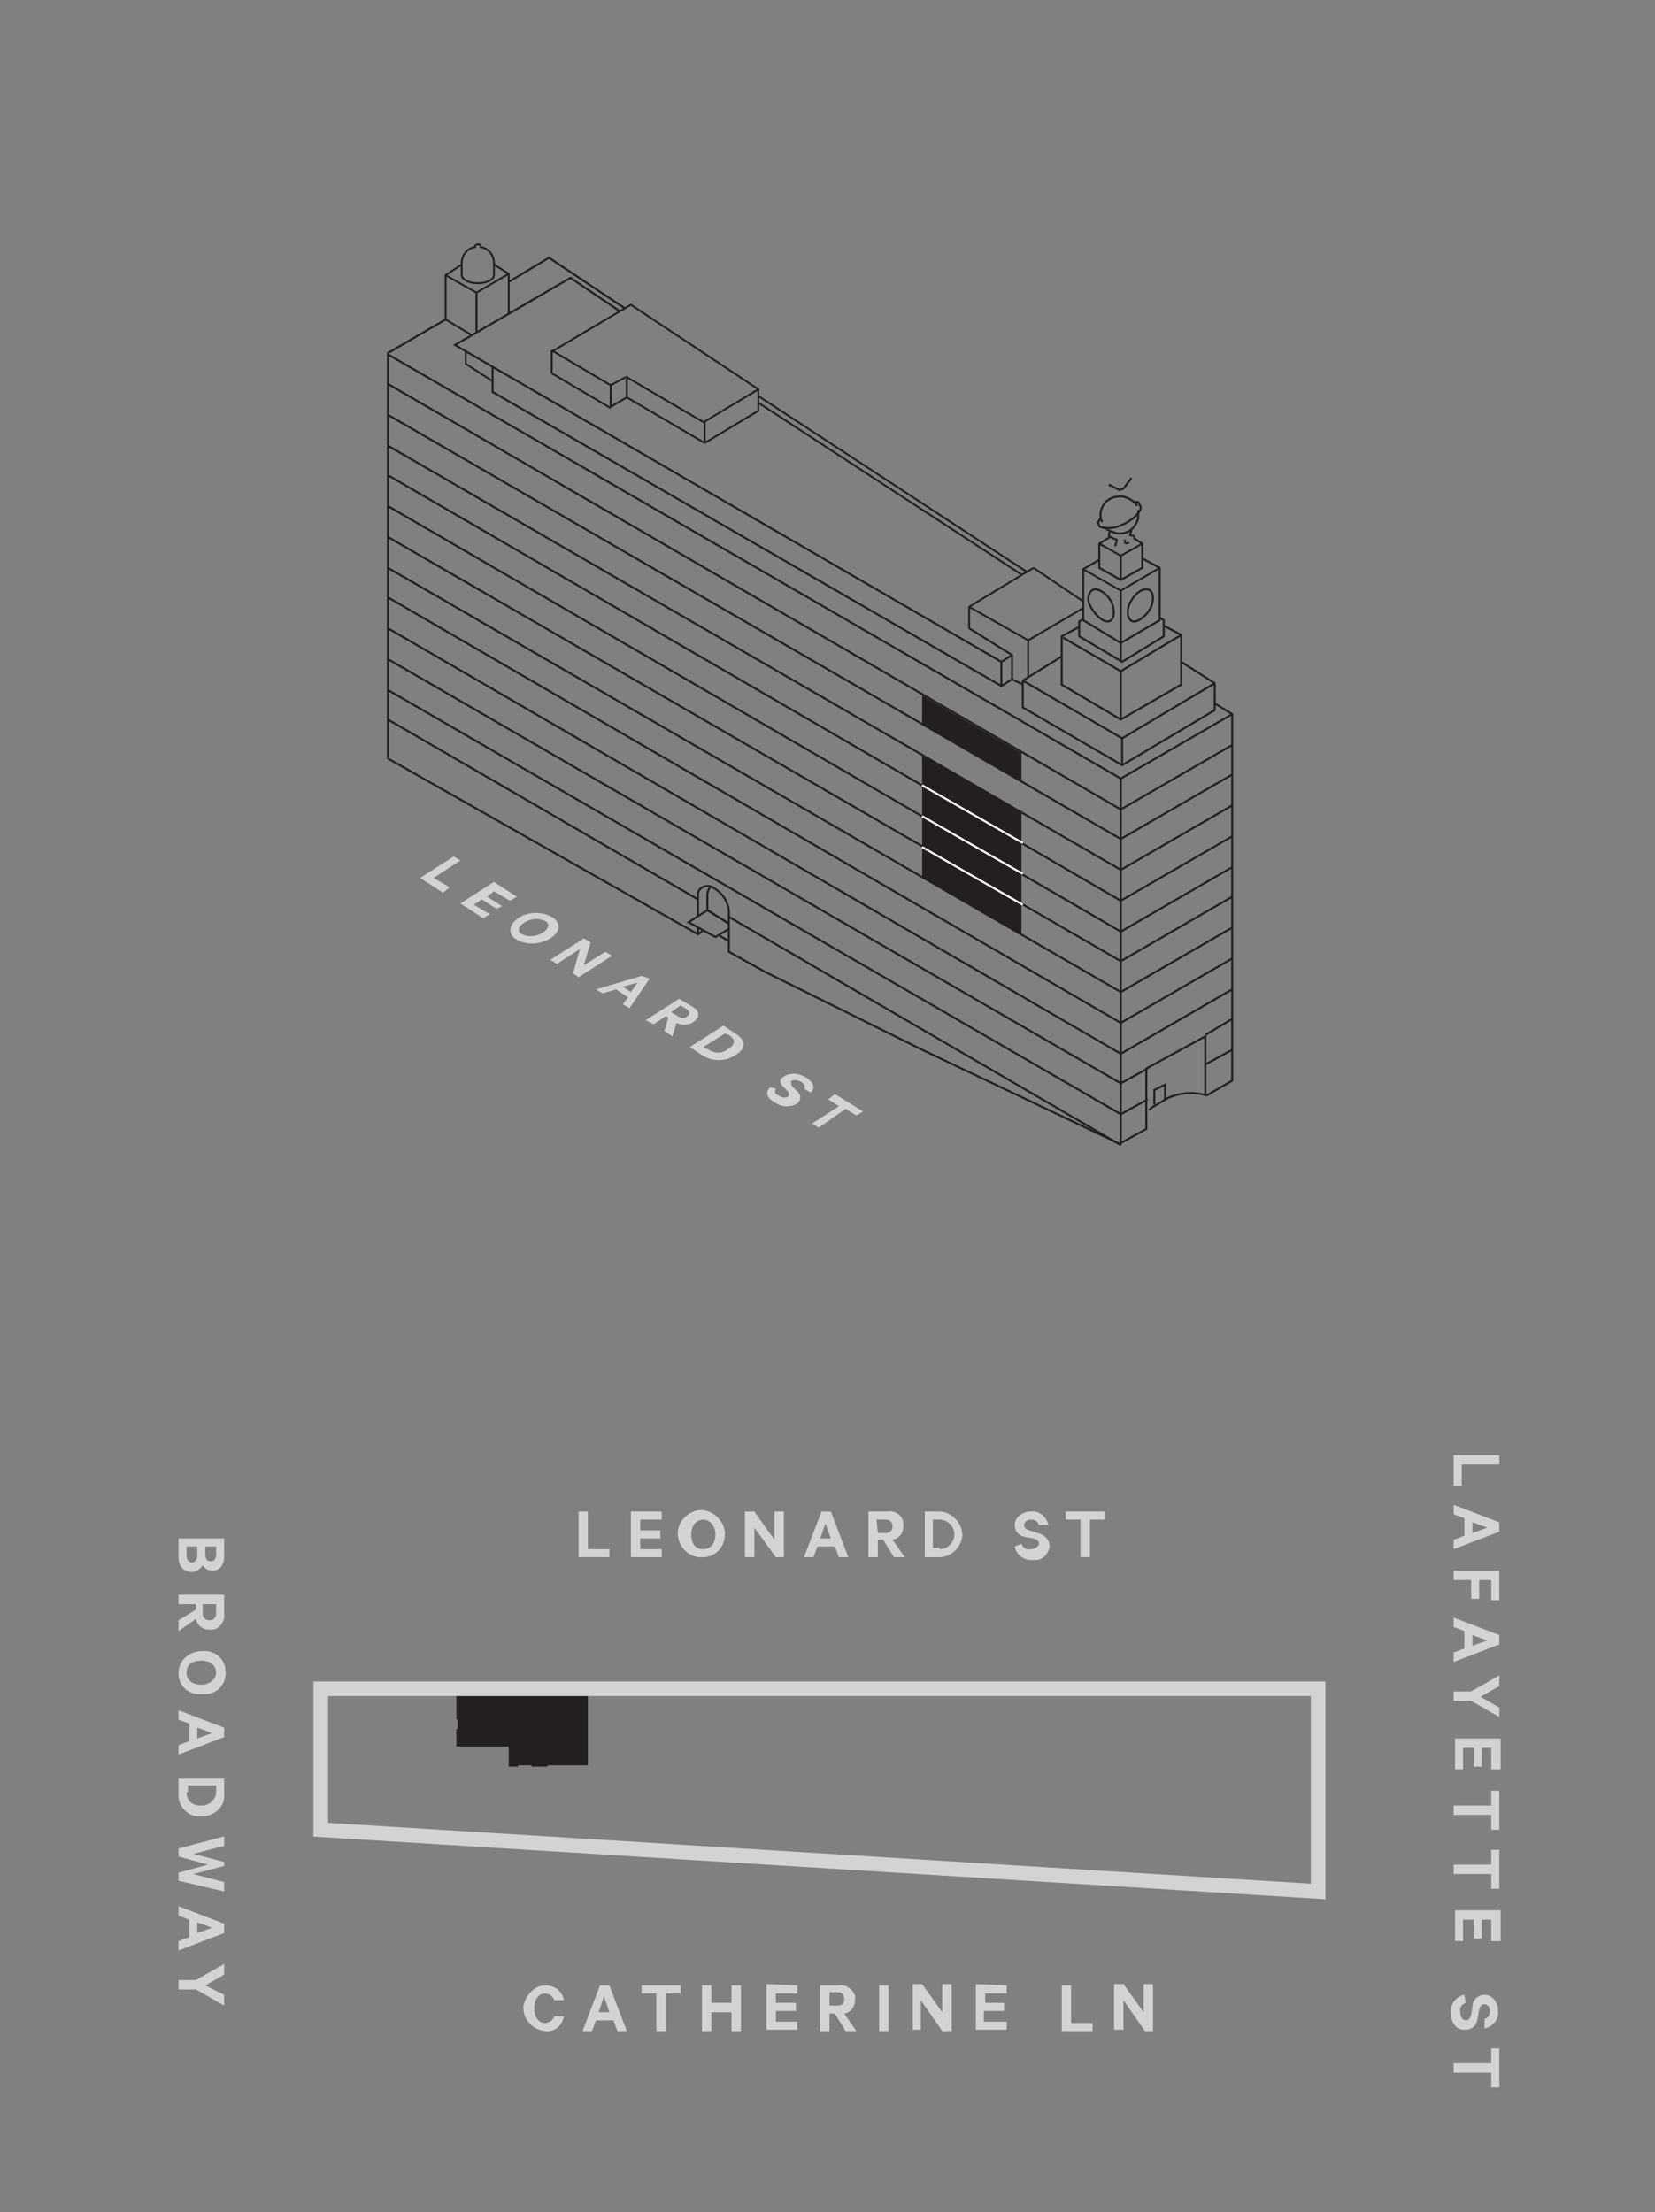 <?xml version="1.0" encoding="utf-8"?>
<!-- Generator: Adobe Illustrator 23.0.0, SVG Export Plug-In . SVG Version: 6.00 Build 0)  -->
<svg version="1.1" id="Layer_1" xmlns="http://www.w3.org/2000/svg" xmlns:xlink="http://www.w3.org/1999/xlink" x="0px" y="0px"
	 viewBox="0 0 123.3 164.8" style="enable-background:new 0 0 123.3 164.8;" xml:space="preserve">
<rect x="0" y="0" width="123.3" height="164.8" fill="#808080" stroke="none"/>
<style type="text/css">
	.st0{fill:#D2D3D4;}
	.st1{clip-path:url(#SVGID_2_);}
	.st2{enable-background:new    ;}
	.st3{fill:#D1D3D4;}
	.st4{fill:none;stroke:#231F20;stroke-width:0.15;stroke-miterlimit:10;}
	.st5{fill:none;stroke:#231F20;stroke-width:0.14;stroke-miterlimit:10;}
	.st6{clip-path:url(#SVGID_4_);}
	.st7{clip-path:url(#SVGID_6_);}
	.st8{fill:none;stroke:#231F20;stroke-width:0.14;stroke-linejoin:bevel;}
	.st9{clip-path:url(#SVGID_8_);}
	.st10{clip-path:url(#SVGID_10_);}
	.st11{clip-path:url(#SVGID_12_);}
	.st12{clip-path:url(#SVGID_14_);}
	.st13{fill:#231F20;}
	.st14{fill:none;stroke:#FFFFFF;stroke-width:0.15;stroke-miterlimit:10;}
	.st15{clip-path:url(#SVGID_16_);}
	.st16{fill:none;stroke:#D1D3D4;stroke-width:1.09;stroke-miterlimit:10;}
</style>
<title>residence_B_7-10_key</title>
<g>
	<g>
		<path class="st0" d="M14.3,117.1c-0.6,0-1-0.4-1-1.1v-1.4h3.4v1.3c0,0.7-0.3,1.1-0.9,1.1c-0.3,0-0.6-0.2-0.7-0.4
			C14.9,116.9,14.6,117.1,14.3,117.1z M13.9,115.2v0.7c0,0.3,0.2,0.5,0.4,0.5s0.4-0.2,0.4-0.5v-0.7H13.9z M15.3,115.8
			c0,0.3,0.1,0.5,0.4,0.5s0.4-0.2,0.4-0.5v-0.6h-0.8L15.3,115.8z"/>
		<path class="st0" d="M14.6,119.5h-1.3v-0.7h3.4v1.4c0.1,0.5-0.3,1.1-0.8,1.2c-0.1,0-0.2,0-0.3,0c-0.5,0-0.9-0.3-1-0.8l-1.3,0.9
			v-0.8l1.3-0.8L14.6,119.5z M15.1,119.5v0.7c0,0.3,0.2,0.5,0.5,0.5s0.5-0.2,0.5-0.5v-0.7H15.1z"/>
		<path class="st0" d="M13.3,124.6c0-0.9,0.8-1.6,1.7-1.6c0,0,0.1,0,0.1,0c0.9-0.1,1.7,0.6,1.7,1.5c0.1,0.9-0.6,1.7-1.5,1.7
			c-0.1,0-0.2,0-0.3,0c-0.9,0.1-1.7-0.6-1.7-1.5C13.3,124.7,13.3,124.6,13.3,124.6z M16.1,124.6c0-0.5-0.4-0.9-1.1-0.9
			s-1.1,0.3-1.1,0.9s0.5,0.9,1.1,0.9S16.1,125.1,16.1,124.6z"/>
		<path class="st0" d="M16.7,129.4l-3.4,1.3V130l0.8-0.3v-1.3l-0.8-0.3v-0.7l3.4,1.3V129.4z M14.7,128.7v0.8l1.1-0.4L14.7,128.7z"/>
		<path class="st0" d="M16.7,132.4v1.2c0.1,0.9-0.6,1.6-1.5,1.7c-0.1,0-0.2,0-0.2,0c-0.9,0.1-1.6-0.6-1.7-1.4c0-0.1,0-0.2,0-0.2
			v-1.2H16.7z M13.9,133.5c0,0.6,0.4,1,1,1c0,0,0,0,0.1,0c0.6,0,1-0.4,1.1-0.9c0,0,0,0,0-0.1v-0.5h-2.1V133.5z"/>
		<path class="st0" d="M16.7,139l-2.3,0.6l2.3,0.6v0.7l-3.4-0.8v-0.6l2.2-0.6l-2.2-0.6v-0.6l3.4-0.9v0.7l-2.3,0.6l2.3,0.6L16.7,139z
			"/>
		<path class="st0" d="M16.7,144l-3.4,1.3v-0.7l0.8-0.3V143l-0.8-0.3V142l3.4,1.3V144z M14.7,143.2v0.8l1.1-0.4L14.7,143.2z"/>
		<path class="st0" d="M16.7,148.6v0.8l-2.1-1.2h-1.3v-0.7h1.3l2.1-1.2v0.8l-1.4,0.8L16.7,148.6z"/>
		<path class="st0" d="M111.7,108.4v0.7h-2.8v1.6h-0.6v-2.3H111.7z"/>
		<path class="st0" d="M111.7,114.1l-3.4,1.3v-0.7l0.8-0.3v-1.3l-0.8-0.3v-0.7l3.4,1.3V114.1z M109.7,113.4v0.8l1.1-0.4L109.7,113.4
			z"/>
		<path class="st0" d="M108.3,117h3.4v2.2h-0.6v-1.5h-0.9v1.4h-0.6v-1.4h-1.3V117z"/>
		<path class="st0" d="M111.7,122.5l-3.4,1.3v-0.7l0.8-0.3v-1.3l-0.8-0.3v-0.7l3.4,1.3V122.5z M109.7,121.8v0.8l1.1-0.4L109.7,121.8
			z"/>
		<path class="st0" d="M111.7,127.2v0.7l-2.1-1.2h-1.3V126h1.3l2.1-1.2v0.8l-1.4,0.8L111.7,127.2z"/>
		<path class="st0" d="M111.7,131.8h-0.6v-1.6h-0.7v1.4h-0.6v-1.4h-0.8v1.6h-0.6v-2.3h3.4V131.8z"/>
		<path class="st0" d="M111.7,133.4v2.9h-0.6v-1.1h-2.8v-0.7h2.8v-1.1L111.7,133.4z"/>
		<path class="st0" d="M111.7,137.8v2.9h-0.6v-1.1h-2.8v-0.7h2.8v-1.1H111.7z"/>
		<path class="st0" d="M111.7,144.6h-0.6V143h-0.7v1.4h-0.6V143h-0.8v1.6h-0.6v-2.3h3.4V144.6z"/>
		<path class="st0" d="M109.2,149.2c-0.3,0.1-0.5,0.4-0.4,0.7c0,0.4,0.2,0.6,0.4,0.6s0.3-0.1,0.4-0.4l0.1-0.6c0-0.5,0.4-0.9,0.9-0.9
			c0.6,0,1,0.6,1,1.1c0,0,0,0,0,0.1c0.1,0.6-0.4,1.2-1,1.3v-0.7c0.3-0.1,0.4-0.3,0.4-0.6c0-0.3-0.2-0.5-0.4-0.5s-0.3,0.1-0.4,0.4
			l-0.1,0.6c-0.1,0.6-0.4,0.9-1,0.9s-1-0.5-1-1.2c-0.1-0.7,0.4-1.3,1-1.4L109.2,149.2L109.2,149.2z"/>
		<path class="st0" d="M111.7,152.6v2.9h-0.6v-1.1h-2.8v-0.7h2.8v-1.1L111.7,152.6z"/>
		<path class="st0" d="M43.1,112.6h0.7v2.8h1.6v0.6h-2.3V112.6z"/>
		<path class="st0" d="M49.3,112.6v0.6h-1.6v0.8h1.5v0.6h-1.5v0.8h1.6v0.6H47v-3.4L49.3,112.6z"/>
		<path class="st0" d="M52.4,116c-1,0.1-1.8-0.7-1.9-1.6c-0.1-1,0.7-1.8,1.6-1.9s1.8,0.7,1.9,1.6c0,0.1,0,0.1,0,0.2
			c0,0.9-0.6,1.6-1.5,1.7C52.4,116,52.4,116,52.4,116z M52.4,113.2c-0.5,0-0.9,0.4-0.9,1.1s0.3,1.1,0.9,1.1s0.9-0.5,0.9-1.1
			S52.9,113.2,52.4,113.2L52.4,113.2z"/>
		<path class="st0" d="M58.4,116h-0.6l-1.6-2.2v2.2h-0.7v-3.4h0.7l1.5,2.1v-2.1h0.7V116z"/>
		<path class="st0" d="M61.9,112.6l1.3,3.4h-0.7l-0.3-0.8h-1.3l-0.3,0.8h-0.7l1.3-3.4L61.9,112.6z M61.1,114.6h0.8l-0.4-1.1
			L61.1,114.6z"/>
		<path class="st0" d="M65.4,114.7v1.3h-0.7v-3.4h1.4c0.5-0.1,1.1,0.2,1.2,0.8c0,0.1,0,0.2,0,0.3c0,0.5-0.3,0.9-0.8,1l0.9,1.3h-0.8
			l-0.8-1.3L65.4,114.7z M65.4,114.2H66c0.3,0,0.5-0.2,0.5-0.5s-0.2-0.5-0.5-0.5h-0.7L65.4,114.2z"/>
		<path class="st0" d="M68.9,112.6h1.2c0.9,0.1,1.6,0.9,1.6,1.8c-0.1,0.8-0.7,1.5-1.6,1.6h-1.2V112.6z M70,115.4
			c0.6,0,1.1-0.5,1.1-1.1c0-0.6-0.5-1.1-1.1-1.1h-0.5v2.1H70z"/>
		<path class="st0" d="M76.1,115c0.1,0.3,0.4,0.5,0.7,0.4c0.3,0,0.6-0.2,0.6-0.4s-0.1-0.3-0.4-0.4l-0.6-0.1
			c-0.5-0.1-0.8-0.4-0.8-0.9c0-0.6,0.6-1,1.2-1c0,0,0,0,0,0c0.6-0.1,1.2,0.4,1.3,1h-0.7c-0.1-0.3-0.3-0.4-0.6-0.4
			c-0.3,0-0.5,0.2-0.5,0.4s0.1,0.3,0.4,0.4l0.6,0.2c0.5,0.1,0.9,0.5,0.9,1c-0.1,0.6-0.6,1.1-1.2,1c0,0,0,0,0,0
			c-0.7,0.1-1.3-0.4-1.4-1L76.1,115z"/>
		<path class="st0" d="M79.4,112.6h2.9v0.6h-1.1v2.8h-0.7v-2.8h-1.1V112.6z"/>
		<path class="st0" d="M40.6,147.9c0.7,0,1.3,0.4,1.4,1.1h-0.7c-0.1-0.3-0.4-0.5-0.7-0.5c-0.5,0-0.8,0.5-0.8,1.1s0.3,1.1,0.8,1.1
			c0.3,0,0.6-0.2,0.7-0.5H42c-0.1,0.7-0.7,1.2-1.4,1.1c-1-0.1-1.7-1-1.6-1.9C39.2,148.6,39.8,147.9,40.6,147.9z"/>
		<path class="st0" d="M45.4,147.9l1.3,3.4H46l-0.3-0.8h-1.3l-0.3,0.8h-0.7l1.3-3.4H45.4z M44.6,149.9h0.8l-0.4-1.2L44.6,149.9z"/>
		<path class="st0" d="M47.8,147.9h2.9v0.6h-1.1v2.8h-0.7v-2.8h-1.1V147.9z"/>
		<path class="st0" d="M55.2,147.9v3.4h-0.7v-1.4H53v1.4h-0.7v-3.4H53v1.3h1.5v-1.3H55.2z"/>
		<path class="st0" d="M59.4,147.9v0.6h-1.6v0.7h1.5v0.6h-1.5v0.8h1.6v0.6h-2.3v-3.4L59.4,147.9z"/>
		<path class="st0" d="M61.8,150v1.3h-0.7v-3.4h1.4c0.5-0.1,1.1,0.3,1.2,0.8c0,0.1,0,0.2,0,0.3c0,0.5-0.3,0.9-0.8,1l0.9,1.3H63
			l-0.8-1.3H61.8z M61.8,149.4h0.6c0.4,0,0.5-0.2,0.5-0.5s-0.2-0.5-0.5-0.5h-0.6V149.4z"/>
		<path class="st0" d="M66.2,151.3h-0.7v-3.4h0.7V151.3z"/>
		<path class="st0" d="M70.8,151.3h-0.6l-1.6-2.3v2.2H68v-3.4h0.7l1.5,2.1v-2.1h0.7V151.3z"/>
		<path class="st0" d="M75,147.9v0.6h-1.6v0.7h1.4v0.6h-1.5v0.8H75v0.6h-2.3v-3.4L75,147.9z"/>
		<path class="st0" d="M79.1,147.9h0.7v2.8h1.6v0.6h-2.3V147.9z"/>
		<path class="st0" d="M85.9,151.3h-0.6l-1.6-2.3v2.2h-0.7v-3.4h0.7l1.5,2.1v-2.1h0.7V151.3L85.9,151.3z"/>
	</g>
	<g id="Layer_4">
		<g>
			<defs>
				<rect id="SVGID_1_" x="27.4" y="10.1" width="69.9" height="76.9"/>
			</defs>
			<clipPath id="SVGID_2_">
				<use xlink:href="#SVGID_1_"  style="overflow:visible;"/>
			</clipPath>
			<g class="st1">
				<g class="st2">
					<path class="st3" d="M33.8,63.8l0.5,0.3l-2,1.3l1.2,0.7L33,66.5l-1.7-1.1L33.8,63.8z"/>
					<path class="st3" d="M38.5,66.8l-0.5,0.3l-1.2-0.7l-0.5,0.4l1.1,0.7L37,67.7L35.9,67l-0.6,0.4l1.2,0.7l-0.5,0.3l-1.7-1.1
						l2.5-1.6L38.5,66.8z"/>
					<path class="st3" d="M38.5,70c-0.7-0.4-0.6-1.1,0.1-1.6c0.7-0.5,1.8-0.5,2.5-0.1s0.7,1.1-0.1,1.6C40.2,70.4,39.2,70.4,38.5,70z
						 M40.6,68.6c-0.4-0.2-1-0.2-1.5,0.1c-0.5,0.3-0.6,0.7-0.2,0.9c0.4,0.2,1,0.2,1.5-0.1C40.9,69.2,41,68.8,40.6,68.6z"/>
					<path class="st3" d="M43.1,72.8l-0.4-0.3l0.5-1.8l-1.7,1.1L41,71.5l2.5-1.6l0.5,0.3l-0.5,1.7l1.6-1l0.5,0.3L43.1,72.8z"/>
					<path class="st3" d="M48.4,72.9l-1.5,2.2l-0.5-0.3l0.4-0.5l-0.9-0.6L44.9,74l-0.5-0.3l3.4-1L48.4,72.9z M46.4,73.5l0.6,0.4
						l0.5-0.7L46.4,73.5z"/>
					<path class="st3" d="M49.6,75.7l-0.9,0.6L48.1,76l2.5-1.6l1,0.6c0.5,0.3,0.6,0.7,0.1,1.1c-0.4,0.3-0.9,0.3-1.3,0.1l-0.3,1
						l-0.6-0.4l0.3-1L49.6,75.7z M50,75.4l0.5,0.3c0.3,0.2,0.5,0.2,0.7,0c0.2-0.1,0.2-0.3,0-0.5l-0.5-0.3L50,75.4z"/>
					<path class="st3" d="M53.9,76.4l0.9,0.6c0.8,0.5,0.8,1.1,0,1.6c-0.8,0.5-1.7,0.5-2.5,0L51.4,78L53.9,76.4z M52.8,78.2
						c0.5,0.3,1,0.3,1.5-0.1c0.5-0.3,0.5-0.7,0-1L54,77l-1.6,1L52.8,78.2z"/>
				</g>
				<g class="st2">
					<path class="st3" d="M57.8,81.1c-0.1,0.2-0.1,0.4,0.2,0.5c0.3,0.2,0.5,0.2,0.7,0.1c0.1-0.1,0.1-0.2,0-0.4l-0.3-0.3
						c-0.3-0.3-0.4-0.6,0-0.8c0.4-0.3,1.1-0.3,1.7,0.1c0.6,0.4,0.6,0.8,0.3,1.1l-0.5-0.3c0.1-0.1,0.1-0.3-0.2-0.5
						c-0.2-0.1-0.5-0.2-0.7-0.1c-0.1,0.1-0.1,0.2,0,0.4l0.4,0.4c0.3,0.3,0.3,0.6,0,0.9c-0.5,0.3-1.2,0.3-1.7-0.1
						c-0.6-0.3-0.7-0.8-0.3-1.1L57.8,81.1z"/>
				</g>
				<g class="st2">
					<path class="st3" d="M62.2,81.5l2.1,1.3l-0.5,0.3l-0.8-0.5L61,84l-0.5-0.3l2-1.3l-0.8-0.5L62.2,81.5z"/>
				</g>
				<line class="st4" x1="83.5" y1="53.6" x2="83.5" y2="50"/>
				<line class="st4" x1="35.5" y1="24.8" x2="35.5" y2="21.8"/>
				<line class="st4" x1="45.5" y1="28.6" x2="45.5" y2="30.3"/>
				<line class="st4" x1="41.1" y1="26.1" x2="41.1" y2="27.8"/>
				<line class="st4" x1="46.7" y1="28" x2="46.7" y2="29.6"/>
				<line class="st5" x1="46.7" y1="29.6" x2="45.5" y2="30.3"/>
				<line class="st5" x1="46.6" y1="28.1" x2="45.5" y2="28.7"/>
				<line class="st5" x1="77" y1="42.3" x2="72.2" y2="45.2"/>
				<line class="st5" x1="80.7" y1="45.3" x2="76.6" y2="47.7"/>
				<line class="st4" x1="52.5" y1="31.4" x2="52.5" y2="33"/>
				<line class="st5" x1="56.5" y1="30" x2="76.1" y2="42.8"/>
				<line class="st5" x1="77" y1="42.3" x2="80.7" y2="44.8"/>
				<line class="st5" x1="56.5" y1="29.5" x2="76.5" y2="42.6"/>
				<line class="st5" x1="33.2" y1="23.8" x2="35.2" y2="25"/>
				<line class="st5" x1="41.1" y1="26.1" x2="45.5" y2="28.7"/>
				<line class="st5" x1="46.7" y1="28.1" x2="52.5" y2="31.5"/>
				<line class="st5" x1="46.7" y1="29.6" x2="52.5" y2="33"/>
				<line class="st5" x1="72.2" y1="45.2" x2="76.6" y2="47.7"/>
				<line class="st4" x1="83.5" y1="43.2" x2="83.5" y2="41.4"/>
				<polyline class="st4" points="76.2,51 75.4,50.6 74.6,51.1 36.7,29.2 36.7,27.3 				"/>
				<polyline class="st4" points="46.2,23.2 42.5,20.7 33.9,25.7 74.6,49.3 				"/>
				<line class="st4" x1="74.6" y1="49.3" x2="74.6" y2="51.1"/>
				<line class="st4" x1="75.4" y1="48.8" x2="74.6" y2="49.3"/>
				<polyline class="st4" points="75.4,50.6 75.4,48.8 72.2,46.8 				"/>
				<line class="st4" x1="83.6" y1="57" x2="83.6" y2="55"/>
				<polyline class="st4" points="88,49.3 90.5,50.9 90.5,52.9 83.6,57 76.2,52.7 76.2,50.7 79.1,48.9 				"/>
				<polyline class="st4" points="90.5,50.9 83.6,55 76.2,50.7 				"/>
				<polyline class="st5" points="34.7,26.1 34.7,27.1 36.7,28.4 				"/>
				<line class="st5" x1="41.1" y1="27.8" x2="45.5" y2="30.4"/>
				<line class="st5" x1="72.2" y1="46.8" x2="72.2" y2="45.2"/>
				<line class="st5" x1="76.6" y1="50.4" x2="76.6" y2="47.7"/>
				<polyline class="st5" points="86.4,42.3 83.5,44 80.7,42.4 				"/>
				<polyline class="st4" points="86.4,46 86.7,46.2 86.7,47.4 83.6,49.3 80.4,47.4 80.4,46.3 80.7,46.1 				"/>
				<line class="st4" x1="83.5" y1="49.3" x2="83.5" y2="44"/>
				<polyline class="st4" points="86.7,46.6 88,47.3 88,51 83.5,53.6 79.1,51 79.1,47.4 80.4,46.7 				"/>
				<polyline class="st4" points="88,47.3 83.5,50 79.2,47.5 				"/>
				<polyline class="st4" points="33.2,23.8 28.9,26.3 28.9,56.5 				"/>
				<polyline class="st4" points="37.9,21 40.9,19.2 46.6,23 				"/>
				<line class="st4" x1="83.5" y1="58" x2="83.5" y2="85.3"/>
				<line class="st4" x1="83.5" y1="85.3" x2="54.3" y2="68.3"/>
				<polyline class="st4" points="91.8,57.7 83.5,62.5 28.9,30.9 				"/>
				<polyline class="st4" points="91.8,60 83.5,64.8 28.9,33.2 				"/>
				<polyline class="st4" points="91.8,62.3 83.5,67.1 28.9,35.4 				"/>
				<polyline class="st4" points="91.8,64.6 83.5,69.4 28.9,37.7 				"/>
				<polyline class="st4" points="91.8,66.8 83.5,71.6 28.9,40 				"/>
				<polyline class="st4" points="91.8,69.1 83.5,73.9 28.9,42.3 				"/>
				<polyline class="st4" points="91.8,71.4 83.5,76.2 28.9,44.5 				"/>
				<polyline class="st4" points="91.8,73.7 83.5,78.5 28.9,46.8 				"/>
				<line class="st4" x1="91.8" y1="75.9" x2="89.8" y2="77.1"/>
				<polyline class="st4" points="85.5,79.6 83.5,80.7 28.9,49.1 				"/>
				<line class="st4" x1="89.8" y1="79.3" x2="91.8" y2="78.2"/>
				<polyline class="st4" points="85.5,81.9 83.5,83 28.9,51.4 				"/>
				<polyline class="st4" points="91.8,55.5 83.5,60.3 28.9,28.6 				"/>
				<line class="st4" x1="52" y1="67" x2="28.9" y2="53.6"/>
				<polyline class="st5" points="34.4,19.7 33.2,20.5 33.2,23.8 				"/>
				<polyline class="st5" points="36.8,19.7 37.9,20.4 37.9,23.4 				"/>
				<polyline class="st5" points="33.2,20.5 35.5,21.8 37.9,20.4 				"/>
				<polyline class="st4" points="84.5,40.1 85.1,40.5 85.1,42.3 83.5,43.2 81.9,42.3 81.9,40.5 82.7,40 				"/>
				<polyline class="st5" points="85.1,40.5 83.5,41.4 81.9,40.5 				"/>
				<g>
					<defs>
						<rect id="SVGID_3_" x="27.5" y="10.1" width="69.8" height="76.9"/>
					</defs>
					<clipPath id="SVGID_4_">
						<use xlink:href="#SVGID_3_"  style="overflow:visible;"/>
					</clipPath>
					<g class="st6">
						<path class="st4" d="M82,38.6c-0.1,0.1-0.1,0.2-0.2,0.3l0.1,0.3c0.1,0.1,0.5,0.2,1.1,0.1s1.9-0.8,2-1.5l-0.2-0.4
							c-0.1,0-0.3,0-0.4,0"/>
					</g>
				</g>
				<polyline class="st4" points="82.6,36.1 83.4,36.5 83.7,36.4 84.3,35.6 				"/>
				<g>
					<defs>
						<rect id="SVGID_5_" x="27.5" y="10.1" width="69.8" height="76.9"/>
					</defs>
					<clipPath id="SVGID_6_">
						<use xlink:href="#SVGID_5_"  style="overflow:visible;"/>
					</clipPath>
					<g class="st7">
						<path class="st4" d="M84.8,38c0,0.2,0,0.4,0,0.6c-0.2,0.8-0.9,1.3-1.7,1.1c-0.3-0.1-0.6-0.2-0.8-0.4h-0.1"/>
						<path class="st4" d="M82.1,38.9c0-0.1-0.1-0.2-0.1-0.3c-0.1-0.8,0.4-1.5,1.2-1.6c0.5-0.1,0.9,0.1,1.3,0.4
							c0.1,0.1,0.2,0.2,0.2,0.3"/>
						<path class="st4" d="M82.9,45.1c0.2,0.7,0,1.2-0.4,1.2s-1-0.6-1.3-1.2s0-1.2,0.4-1.2S82.7,44.4,82.9,45.1z"/>
						<path class="st4" d="M84.1,45.1c-0.2,0.7,0,1.2,0.4,1.2s1.1-0.6,1.3-1.2s0.1-1.2-0.4-1.2S84.4,44.4,84.1,45.1z"/>
						<path class="st8" d="M84.5,40.2c0,0,0-0.1,0-0.2c0,0,0-0.1-0.1-0.1c-0.1,0-0.2,0-0.2,0v-0.1l0.1-0.3"/>
						<path class="st5" d="M83.8,40.2c0,0.1,0,0.1,0,0.2s0.2,0.1,0.3,0"/>
					</g>
				</g>
				<polyline class="st5" points="83.1,40.7 83.1,40.6 83.2,40.3 83.2,40.2 82.9,40.1 82.6,39.9 82.7,39.5 				"/>
				<polyline class="st4" points="81.9,41.7 80.7,42.4 80.7,46.2 83.5,47.9 86.4,46.2 86.4,42.3 85.1,41.6 				"/>
				<g>
					<defs>
						<rect id="SVGID_7_" x="27.5" y="10.1" width="69.8" height="76.9"/>
					</defs>
					<clipPath id="SVGID_8_">
						<use xlink:href="#SVGID_7_"  style="overflow:visible;"/>
					</clipPath>
					<g class="st9">
						<path class="st5" d="M35.4,18.4c-0.6,0.1-1,0.6-1,1.2v0.9c0,0.3,0.5,0.6,1.2,0.6s1.2-0.3,1.2-0.6v-0.9c0-0.6-0.4-1.1-1-1.2
							v-0.1c0-0.1-0.1-0.1-0.2-0.1s-0.2,0.1-0.2,0.1L35.4,18.4z"/>
					</g>
				</g>
				<polyline class="st4" points="91.8,53.2 83.5,58 28.9,26.4 				"/>
				<polyline class="st4" points="54.3,68.8 52.7,67.8 51.3,68.7 53.3,69.8 54.3,69.2 				"/>
				<line class="st4" x1="54.3" y1="68.8" x2="52.7" y2="67.8"/>
				<line class="st4" x1="54.3" y1="70.1" x2="53.6" y2="69.7"/>
				<g>
					<defs>
						<rect id="SVGID_9_" x="27.5" y="10.1" width="69.8" height="76.9"/>
					</defs>
					<clipPath id="SVGID_10_">
						<use xlink:href="#SVGID_9_"  style="overflow:visible;"/>
					</clipPath>
					<g class="st10">
						<path class="st4" d="M53,66c-0.2,0.2-0.3,0.4-0.3,0.7v1.2"/>
					</g>
				</g>
				<polyline class="st4" points="52.4,69.3 52,69.6 28.9,56.5 				"/>
				<line class="st4" x1="52" y1="69.6" x2="52" y2="69.1"/>
				<g>
					<defs>
						<rect id="SVGID_11_" x="27.5" y="10.1" width="69.8" height="76.9"/>
					</defs>
					<clipPath id="SVGID_12_">
						<use xlink:href="#SVGID_11_"  style="overflow:visible;"/>
					</clipPath>
					<g class="st11">
						<path class="st4" d="M89.8,81.6v-4.4l-4.4,2.4v4.5l-2,1.1l-14.7-7L57,72.4l-2.7-1.5v-3.1c-0.1-0.7-0.5-1.3-1.2-1.7
							c-0.3-0.2-0.8-0.1-1,0.2C52,66.4,52,66.6,52,66.8v1.5"/>
					</g>
				</g>
				<polyline class="st4" points="86.8,81.9 86.8,80.8 86,81.2 86,82.3 				"/>
				<g>
					<defs>
						<rect id="SVGID_13_" x="27.5" y="10.1" width="69.8" height="76.9"/>
					</defs>
					<clipPath id="SVGID_14_">
						<use xlink:href="#SVGID_13_"  style="overflow:visible;"/>
					</clipPath>
					<g class="st12">
						<path class="st4" d="M90.5,52.4l1.3,0.8v27.3l-1.9,1.1c-1-0.3-2-0.2-2.9,0.2l-1,0.6c-0.2,0.1-0.3,0.2-0.4,0.3"/>
					</g>
				</g>
				<polyline class="st5" points="52.5,33 56.5,30.6 56.5,29 47,22.7 41.1,26.2 				"/>
				<line class="st5" x1="56.5" y1="29" x2="52.5" y2="31.4"/>
				<polygon class="st13" points="68.7,56.3 68.7,65.4 76.1,69.7 76.1,60.5 				"/>
				<polygon class="st13" points="68.7,51.8 68.7,54 76.1,58.3 76.1,56.1 				"/>
				<line class="st14" x1="68.7" y1="58.5" x2="76.2" y2="62.8"/>
				<line class="st14" x1="68.7" y1="60.8" x2="76.2" y2="65.1"/>
				<line class="st14" x1="68.7" y1="63.1" x2="76.2" y2="67.4"/>
			</g>
		</g>
	</g>
	<g id="Layer_3">
		<polygon class="st13" points="34,126.9 34,128.1 34.1,128.1 34.1,128.8 34,128.8 34,130.1 37.9,130.1 37.9,131.6 38.6,131.6 
			38.6,131.5 39.6,131.5 39.6,131.6 40.8,131.6 40.8,131.5 43.8,131.5 43.8,125.8 34,125.8 		"/>
		<g>
			<defs>
				<rect id="SVGID_15_" x="23" y="124.7" width="77.1" height="17.4"/>
			</defs>
			<clipPath id="SVGID_16_">
				<use xlink:href="#SVGID_15_"  style="overflow:visible;"/>
			</clipPath>
			<g class="st15">
				<polygon class="st16" points="98.2,125.8 98.2,140.9 23.9,136.3 23.9,125.8 				"/>
			</g>
		</g>
	</g>
</g>
</svg>
